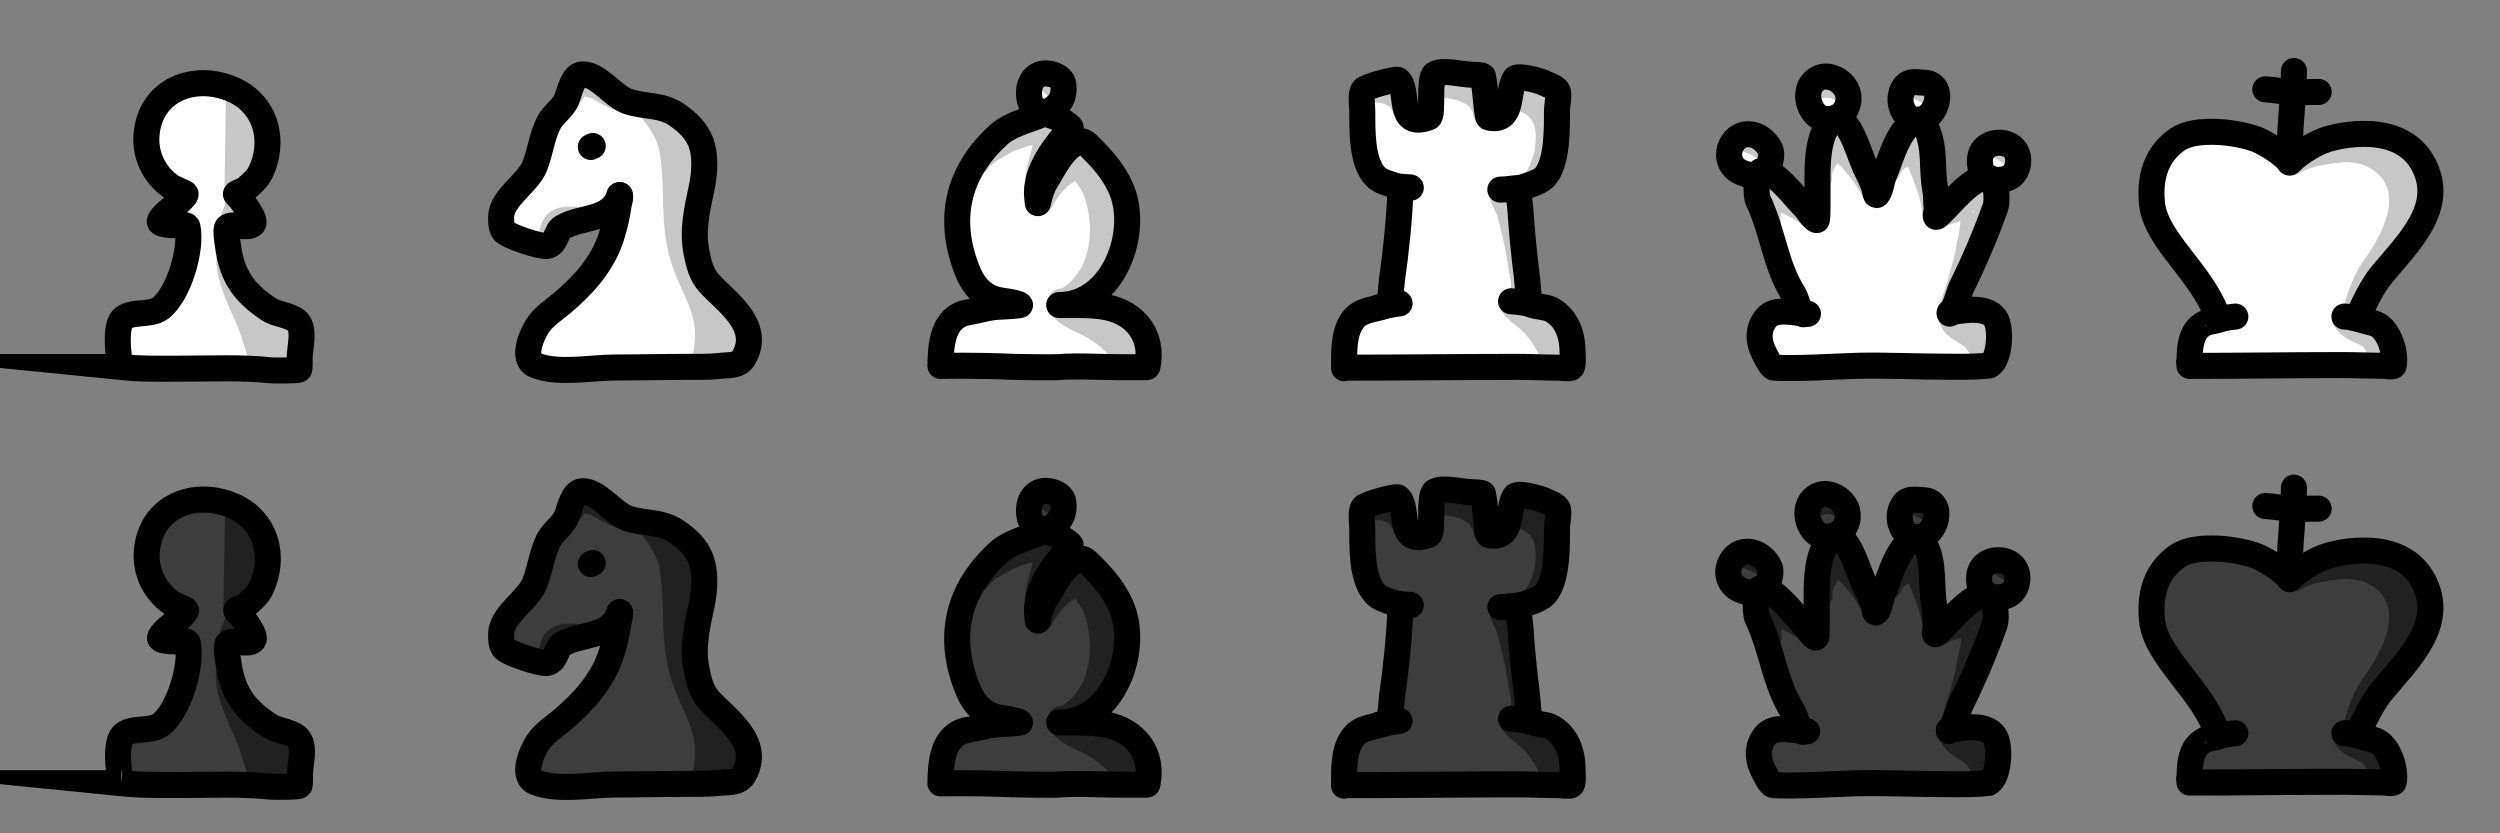 <svg version="1.2" xmlns="http://www.w3.org/2000/svg" viewBox="0 0 1536 512" width="1536" height="512">
	<rect x="0" y="0" width="1536" height="512" fill="#808080" stroke="none"/>
	<title>Pieces</title>
	<style>
		.s0 { fill: #ffffff } 
		.s1 { fill: #c7c7c7;stroke: #c7c7c7;stroke-linecap: round;stroke-linejoin: round;stroke-width: 16 } 
		.s2 { fill: none;stroke: #000000;stroke-miterlimit:100;stroke-width: 16 } 
		.s3 { fill: #3d3d3d } 
		.s4 { fill: #212121;stroke: #212121;stroke-linecap: round;stroke-linejoin: round;stroke-width: 16 } 
		.s5 { fill: none;stroke: #c7c7c7;stroke-linecap: round;stroke-linejoin: round;stroke-width: 16 } 
		.s6 { fill: none;stroke: #000000;stroke-linecap: round;stroke-linejoin: round;stroke-width: 16 } 
		.s7 { fill: none;stroke: #212121;stroke-linecap: round;stroke-linejoin: round;stroke-width: 16 } 
	</style>
	<g id="wp">
		<path id="Path 0" class="s0" d="m107 56c-1.9 1-5.5 3.7-8 6-2.5 2.3-5.1 5.3-5.8 6.6-0.6 1.3-1.9 3.6-2.7 5.2-0.9 1.7-1.5 5.4-1.5 10.2 0 6.1 0.5 8.5 2.8 13 1.4 3 3.8 6.8 5.2 8.4 1.4 1.5 3.7 3.4 5.2 4.2 1.6 0.8 3.7 1.4 4.8 1.4 1.1 0 4.3 1.5 7.1 3.3 5.1 3.2 5.1 3.2 2.7 4.2-1.4 0.5-3.3 1.7-4.2 2.5-1 0.9-1.7 2.9-1.6 5.3 0 2.9 0.6 4.2 2.9 6l2.8 2.2c-1.3 24.8-1.9 32.8-2.2 33.8-0.3 0.9-2.1 2.6-4 3.7-1.9 1.1-4.2 3.5-5.1 5.3-0.9 1.7-1.3 4.2-1 5.5 0.4 1.5 0.2 2.2-0.9 2.2-0.8 0-1.6 0.3-1.8 0.8-0.1 0.4-2 2.1-4.2 3.8-2.2 1.7-5.6 3.5-7.5 3.9-1.9 0.4-6.3 2.1-9.8 3.6-3.4 1.6-6.4 3.7-6.7 4.7-0.3 0.9-0.4 5.1-0.2 9.2 0.3 6.7 0.6 7.9 3.3 10.7 1.6 1.8 4 3.5 5.4 3.8 1.4 0.2 5 0.7 8 0.9 3 0.3 11.3 1 18.5 1.7 7.1 0.7 22 1.2 33 1.2 18.4 0 20.4-0.2 25-2.2 2.7-1.2 6.1-2.1 7.5-2.1 1.4 0 3.7-0.8 5.3-2 2.5-1.8 2.8-2.7 3.3-10.2 0.4-5.9 0.2-9.1-0.8-11.1q-1.3-2.8-4.8-3.8c-2.4-0.6-4.4-2.2-6.3-4.9-2.1-3.2-4.8-5-13-9-5.6-2.7-10.7-5-11.2-5-0.6 0-1.9-0.8-3-1.6-1.3-1-2.3-3.3-2.7-6.7-0.5-2.9-1-6-1.3-6.9-0.3-1.1 0-1.8 0.8-1.8 0.6 0 1.5-1.2 1.9-2.7 0.4-1.6 0.2-6-0.3-9.8-0.5-3.9-1.4-8.5-1.9-10.2l-1-3.3c6.7 0 8.7-0.7 10-2 1.4-1.4 2-3.4 2-6.7 0.1-4.5-0.1-4.9-3.2-6.2-1.8-0.8-3.4-1.5-3.6-1.5-0.1-0.1 2.3-2.9 5.5-6.3 3.2-3.4 6.5-7.7 7.4-9.5 0.9-1.8 2.1-4.9 2.7-6.8 0.7-1.9 1.2-7.6 1.2-12.5 0-5-0.6-10.6-1.3-12.6-0.6-2-2.1-4.7-3.2-5.9-1.1-1.2-5.6-4-10-6.1-4.9-2.4-10.5-4.3-14.5-4.9-3.6-0.5-9.9-0.9-14-0.9-5.4 0-8.5 0.5-11 1.9z"/>
		<path id="Layer 8" fill-rule="evenodd" class="s1" d="m161.2 221.1c-2.6-7.5-4.5-15.2-7.5-22.7-4.5-11.3-12.8-26.4-12.8-38.9m19.8 40.2c0.8 0.8 1.6 1.5 2.1 2.4 2.6 4.2 4.9 8.9 6.9 13.4 0.4 0.9 2 3 1.8 7.5zm-2.7-5.8l2.7 5.8c-1.3-1.3-2.5-2.8-2.7-5.8zm14.6 7.4c2 4.5 3.4 6.8 5.4 13.9 1.3 4.7-6-15.2-5.4-13.9zm-30.7-62.5q0.3-0.9 0.7-1.9zm0.7-2l4.5-12.2c-0.3 4-2.9 8.3-4.5 12.2zm4.2-77c2.2 11.6 7.1 23.5 5.1 39.6-0.6 4.8-2.6 8.9-4.3 13.3-0.3 0.9-1.6 2.7-1.7 3.7 0-3.4 0.9-56.6 0.9-56.6zm-0.9 56.6q-0.1 0.3-0.1 0.1 0 0 0.1-0.1z"/>
		<path id="Layer 6" fill-rule="evenodd" class="s2" d="m74.3 225.5c3 0.3 6 0.5 9 0.7 9.3 0.5 18.9 0.3 28.3 0.3 17.7 0 36.8-0.9 54.4 1 1.7 0.2 17.1 0.3 17.8-0.5 0.4-0.6 0.3-5.8 0.3-6.9 0-6.4 3.7-18.6-2-23.1-4.6-3.6-12.2-3.8-17-7-15.4-10.3-22.7-20.5-25.1-39.5-0.3-1.8-1.6-9.6-0.3-10.9 3-2.8 12.7 1.2 15.6-1.8 2.6-2.8-6.4-13.6-7.7-15.7-0.4-0.7-3.2-2.6-2.6-3.1 0.9-0.8 4.9-2 6-3 3.4-3 7.1-6 9-10 9.4-19.3 3.5-42.1-17-51-23.3-10.2-50.8-0.1-53 28-1 12.7 5 24.5 14.9 31.5 1.5 1.1 8.8 3.9 9.1 4.5 0.9 1.7-9.4 9.7-11 11-0.4 0.3-5.6 5-4.8 6.5 1.3 2.3 13.6 1.9 15.8 1.9 0.4 0 1.1 0.6 1.2 1.1 2.8 13.6-5.4 41.3-16.6 49.9-6.3 4.8-19 1.3-23.6 6.9-5.2 6.2-1.3 29.1-0.7 29.2z"/>
	</g>
	<g id="bp">
		<path id="Path 0" class="s3" d="m107.2 311.7c-1.9 1-5.5 3.8-8 6.1-2.5 2.3-5.1 5.3-5.8 6.6-0.6 1.3-1.9 3.6-2.7 5.1-0.9 1.8-1.5 5.5-1.5 10.3 0 6.1 0.5 8.5 2.7 13 1.5 3 3.9 6.7 5.3 8.3 1.4 1.6 3.7 3.5 5.2 4.3 1.6 0.7 3.7 1.4 4.8 1.4 1.1 0 4.3 1.4 7.1 3.2 5.1 3.2 5.1 3.3 2.7 4.3-1.4 0.5-3.3 1.6-4.2 2.5-1 0.9-1.7 2.9-1.6 5.2 0 2.9 0.6 4.3 2.9 6l2.8 2.3c-1.3 24.8-1.9 32.7-2.2 33.7-0.3 1-2.1 2.7-4 3.8-1.9 1.1-4.2 3.4-5.1 5.2-0.9 1.8-1.3 4.3-1 5.5 0.4 1.6 0.2 2.3-0.9 2.3-0.8 0-1.6 0.3-1.8 0.7-0.1 0.4-2 2.2-4.2 3.9-2.2 1.7-5.6 3.4-7.5 3.9-1.9 0.4-6.3 2-9.8 3.6-3.4 1.6-6.4 3.6-6.7 4.6-0.3 1-0.4 5.1-0.2 9.3 0.3 6.6 0.6 7.8 3.3 10.7 1.6 1.8 4 3.5 5.4 3.7 1.4 0.3 5 0.7 8 1 3 0.2 11.3 1 18.5 1.7 7.1 0.7 22 1.2 33 1.2 18.4 0 20.4-0.2 25-2.2 2.7-1.2 6.1-2.2 7.5-2.1 1.4 0 3.7-0.9 5.2-2 2.6-1.9 2.8-2.8 3.4-10.3 0.4-5.8 0.2-9.1-0.8-11.1q-1.3-2.8-4.8-3.7c-2.4-0.7-4.4-2.3-6.3-5-2.1-3.1-4.8-5-13-8.9-5.6-2.8-10.7-5-11.2-5.1-0.6 0-1.9-0.7-3-1.5-1.3-1-2.3-3.4-2.7-6.8-0.5-2.8-1-5.9-1.3-6.9-0.3-1 0-1.7 0.7-1.7 0.7 0 1.6-1.2 2-2.8 0.4-1.5 0.2-5.9-0.3-9.7-0.5-3.9-1.4-8.5-1.9-10.3l-1-3.2c6.7 0 8.7-0.7 10-2 1.4-1.5 2-3.4 2-6.8 0.1-4.4-0.1-4.8-3.2-6.2-1.8-0.7-3.4-1.4-3.6-1.5-0.1 0 2.3-2.8 5.5-6.2 3.2-3.4 6.5-7.7 7.4-9.5 0.9-1.8 2.1-4.9 2.7-6.8 0.7-2 1.2-7.6 1.2-12.5 0-5-0.6-10.7-1.3-12.7-0.6-2-2.1-4.6-3.2-5.8-1.1-1.2-5.6-4-10-6.2-4.9-2.4-10.5-4.3-14.5-4.9-3.6-0.5-9.9-0.9-14-0.9-5.4 0-8.5 0.6-11 1.9z"/>
		<path id="Layer 8" fill-rule="evenodd" class="s4" d="m160.8 476.6c-2.6-7.5-4.5-15.1-7.5-22.6-4.6-11.3-12.8-26.5-12.8-39m19.7 40.3c0.8 0.8 1.6 1.5 2.2 2.4 2.6 4.2 4.9 8.8 6.9 13.3 0.3 0.9 2 3 1.8 7.5zm-2.7-5.7l2.7 5.7c-1.3-1.2-2.5-2.7-2.7-5.7zm14.5 7.3c2.1 4.5 3.5 6.8 5.5 14 1.3 4.6-6-15.2-5.5-14zm-30.6-62.4q0.3-1 0.7-2zm0.7-1.9l4.5-12.2c-0.4 4-2.9 8.2-4.5 12.2zm4.1-77c2.3 11.6 7.1 23.5 5.2 39.6-0.6 4.7-2.7 8.8-4.3 13.2-0.3 1-1.7 2.7-1.8 3.8 0.1-3.5 0.9-56.6 0.9-56.6zm-0.9 56.6q0 0.2 0 0.1 0-0.1 0-0.1z"/>
		<path id="Layer 6" fill-rule="evenodd" class="s2" d="m74.5 481.2c3 0.3 6 0.6 9 0.7 9.3 0.5 18.9 0.4 28.3 0.4 17.7 0 36.7-0.9 54.4 1 1.7 0.2 17.1 0.3 17.8-0.6 0.4-0.6 0.3-5.7 0.3-6.9 0-6.3 3.7-18.5-2-23-4.6-3.7-12.2-3.8-17-7.1-15.4-10.2-22.7-20.4-25.1-39.5-0.3-1.7-1.6-9.6-0.3-10.8 3-2.8 12.7 1.2 15.6-1.9 2.6-2.7-6.4-13.6-7.7-15.6-0.4-0.7-3.2-2.6-2.6-3.1 0.9-0.8 4.9-2 6-3 3.4-3 7.1-6 9-10 9.4-19.4 3.5-42.1-17-51-23.3-10.2-50.8-0.1-53 28-1 12.7 5 24.4 14.9 31.5 1.5 1.1 8.8 3.9 9.1 4.5 0.9 1.6-9.4 9.7-11 11-0.4 0.3-5.6 5-4.8 6.5 1.3 2.3 13.6 1.8 15.8 1.8 0.4 0 1.1 0.6 1.2 1.1 2.8 13.6-5.4 41.3-16.6 50-6.3 4.8-19 1.2-23.6 6.9-5.2 6.1-1.3 29.1-0.7 29.1z"/>
	</g>
	<g id="wn">
		<path id="Path 0" class="s0" d="m356.3 55.4c-1.5 1.9-4.2 5.4-5.9 7.8-1.6 2.4-4.3 6.1-6 8.3-1.6 2.2-4.4 6.5-6.3 9.5-1.8 3-5.3 9.5-7.7 14.5-2.5 4.9-5.6 11.3-7.1 14-1.5 2.8-4.3 7.3-6.3 10-2 2.8-4.2 6-4.8 7.3-0.7 1.2-1.2 4-1.2 6.2 0 2.9 0.7 4.8 2.7 7.2 1.6 1.7 4.6 4 6.8 4.9 2.5 1.2 6.4 1.9 10.2 1.9h6.3c13.9-13.1 16.5-14.9 20.5-15.9 2.7-0.7 6.2-2.1 7.7-3.2 1.6-1 3-1.9 3.3-1.9 0.3 0 2.2-1.1 4.2-2.5 3-1.9 4.1-2.2 5.1-1.2q1.3 1.2 1.2 9.5c0 5.6-0.7 10.1-2.1 14.5-1.2 3.4-3.6 8.9-5.3 12.2-1.7 3.3-5.1 8-7.6 10.6-2.5 2.5-7.7 7.1-11.5 10.1-3.9 3-8.7 7.4-10.8 9.9-2.1 2.4-4.7 6-5.7 7.9-0.9 1.9-2.6 4.2-3.5 5-1 0.8-2.9 3.9-4.2 6.8-1.3 2.9-2.3 7.1-2.3 9.5 0.1 3.5 0.7 4.8 3.8 7.9 3.2 3.2 4.4 3.7 8.2 3.7 2.5 0 5.4-0.6 6.5-1.4 1.1-0.9 3.3-1.5 4.8-1.5 1.7 0 3.8-1 5.2-2.5l2.5-2.5c88.1-0.7 90.7-0.8 94.5-2.7 2.2-1.1 4.6-3.2 5.2-4.6 1-2.1 1-4 0.2-8.4-0.6-3.2-1.8-7-2.5-8.5-0.8-1.6-2.8-3.5-4.4-4.3-1.7-0.8-3.9-1.5-5-1.5-1.6 0-2-0.7-2-3 0-2-1.1-4.3-3.3-6.7-1.8-2.1-4.7-5.6-6.3-7.8-1.7-2.2-3.6-5.4-4.3-7q-1.2-3-0.8-13c0.3-5.5 1.2-15 2.1-21 0.8-6.1 1.5-17.2 1.6-24.8 0-7.5-0.4-15.8-1-18.4-0.6-3.2-2.3-6.4-4.8-9.3-2.1-2.5-5.7-5.3-8-6.2-2.3-1-7.5-2.5-11.5-3.3-3.9-0.8-9.2-2-11.7-2.6-2.5-0.7-5.4-1.5-6.5-1.9-1.1-0.4-4.9-2-8.4-3.6-4.2-1.9-7.6-4.4-10-7.2-3.1-3.6-4.2-4.3-7.3-4.2-2.9 0-4.2 0.7-6.5 3.4z"/>
		<g id="Folder 1">
			<path id="Layer 14" class="s5" d="m337.6 148.7c2-3.1 1.3-8.3 4.2-11.3 2.9-2.9 7.6-2.5 11.5-2.4"/>
			<path id="Layer 14" class="s5" d="m351.7 56.2c2.1-7.4 12.4-4.8 17.5-1.8 1.9 1.1 9.1 5.4 11.3 5.6"/>
			<path id="Layer 14" class="s5" d="m399.4 66.2c5.4 6.5 11.8 15 13.7 25.6 4.5 26.3-1 47.6 9.1 73.3 5.4 13.7 12.8 25 12.8 40.2 0 3.2-0.4 12.6-2.3 15.4"/>
			<path id="Layer 14" class="s5" d="m446.1 219.5c2.3-0.8 2.3-6.3 2.3-8.2 0-7.7-3.7-14.9-4.3-22.6"/>
			<path id="Layer 14" class="s5" d="m423.6 82.4c0 8.4 0.7 16.6 2.3 24.8"/>
		</g>
		<path id="Layer 11" class="s6" d="m380.9 119.9c-6.4 16.5-23.2 12.6-35.4 19.8-4 2.3-3.8 10.6-9.4 11.4-4.1 0.6-24.6-6-26.8-9.4-1.4-2.1-1.5-6.2-1.4-8.7 0.4-11.5 16.4-20.4 20.6-30.8 3.4-8.5 4.5-18.5 8.6-26.6 2.8-5.5 8.9-9 11.2-14.8 1.6-4.1 3.7-14.9 9.4-15.1 9.9-0.4 19 13.7 28.3 16.7 10.3 3.4 20.2 1.6 29.8 8.1 6.7 4.6 12.1 9.8 14.9 17.1"/>
		<path id="Layer 11" class="s6" d="m380.5 119.9c1.3 0.7-0.3 4.8-0.4 5.9-0.9 6.5-2.5 13.7-4.6 20-5.4 16.5-17 29.3-30 40.3-5.3 4.5-11.4 8.2-15.2 14.1-3.5 5.3-10.3 20.6-1.3 24.2 13.7 5.6 34.4 1.4 48.8 1.4 15.1 0 30.2-0.4 45.2-0.4 4.7 0 13.6 0.1 18.5-0.5 6.1-0.8 12.2 0.3 15.4-5 11.8-20.1-11.7-35.1-21.3-46-4.8-5.3-6.4-12.3-7.7-19-2.7-13.5 0.5-26.5 3.2-39.5 3.4-16.2 0.4-25 0.4-25"/>
		<path id="Layer 12" class="s6" d="m363 90.3l1.2-0.6"/>
	</g>
	<g id="bn">
		<path id="Path 0" class="s3" d="m356.3 311.4c-1.5 1.9-4.2 5.4-5.9 7.8-1.6 2.4-4.3 6.1-6 8.3-1.6 2.2-4.4 6.5-6.3 9.5-1.8 3-5.3 9.5-7.7 14.5-2.5 4.9-5.6 11.3-7.1 14-1.5 2.8-4.6 7.7-6.9 11-2.4 3.3-4.8 6.6-5.4 7.3-0.5 0.6-1 3-1 5.2 0 3.1 0.7 4.8 3.2 7.6 1.8 2 5.1 4.5 7.3 5.5 2.5 1.2 6.3 1.9 10.2 1.9h6.3c13.9-13.1 16.5-14.9 20.5-15.9 2.7-0.7 6.2-2.1 7.7-3.2 1.6-1 3-1.9 3.3-1.9 0.3 0 2.2-1.1 4.2-2.5 3-1.9 4.1-2.2 5.1-1.2 0.8 0.8 1.3 3.9 1.2 9q0 7.7-2.1 14c-1.2 3.4-3.6 8.9-5.3 12.2-1.7 3.3-5.1 8-7.6 10.6-2.5 2.5-7.7 7.1-11.5 10.1-3.9 3-8.7 7.4-10.8 9.9-2.1 2.4-4.7 6-5.7 7.9-0.9 1.9-2.6 4.2-3.5 5-1 0.8-2.9 3.9-4.2 6.8-1.4 3.2-2.3 7.1-2.3 10 0.1 4.1 0.6 5.2 3.8 8.4 3.2 3.2 4.3 3.7 8.5 3.8 3 0 5.4-0.6 6.3-1.5 0.9-0.8 2.9-1.5 4.5-1.5 1.6 0 4.2-1.1 5.9-2.5l3-2.5c69.4-0.6 90.4-1.2 91.5-1.6 1.1-0.4 3.2-1.6 4.7-2.6 1.6-1 3.3-3 3.8-4.5 0.8-2 0.7-4.4-0.1-8.3-0.6-3-1.8-6.7-2.5-8.2-0.8-1.6-2.8-3.5-4.4-4.3-1.7-0.8-3.9-1.5-5-1.5-1.6 0-2-0.7-2-3 0-2-1.1-4.3-3.3-6.7-1.8-2.1-4.7-5.6-6.3-7.8-1.7-2.2-3.6-5.4-4.3-7q-1.2-3-0.8-13c0.3-5.5 1.2-15 2.1-21 0.8-6.1 1.5-17.2 1.6-24.7 0-7.6-0.4-15.9-1-18.5-0.6-3.2-2.3-6.4-4.8-9.3-2.1-2.5-5.7-5.3-8-6.2-2.3-1-7.5-2.5-11.5-3.3-3.9-0.8-9.2-2-11.7-2.6-2.5-0.7-5.4-1.5-6.5-1.9-1.1-0.4-4.9-2-8.4-3.6-4.2-1.9-7.6-4.4-10-7.2-3.2-3.8-4.1-4.3-7.8-4.2-3.4 0-4.6 0.6-7 3.4z"/>
		<g id="Folder 1">
			<path id="Layer 14" class="s7" d="m337.6 404.9c2-3.1 1.3-8.4 4.2-11.3 2.9-2.9 7.6-2.5 11.5-2.4"/>
			<path id="Layer 14" class="s7" d="m351.7 312.4c2.1-7.4 12.4-4.9 17.5-1.8 1.9 1.1 9.1 5.4 11.3 5.6"/>
			<path id="Layer 14" class="s7" d="m399.4 322.3c5.4 6.6 11.8 15 13.7 25.7 4.5 26.2-1 47.6 9.1 73.3 5.4 13.7 12.8 25 12.8 40.2 0 3.2-0.4 12.5-2.3 15.3"/>
			<path id="Layer 14" class="s7" d="m446.1 475.7c2.3-0.8 2.3-6.3 2.3-8.2 0-7.7-3.7-15-4.3-22.6"/>
			<path id="Layer 14" class="s7" d="m423.6 338.6c0 8.3 0.7 16.6 2.3 24.8"/>
		</g>
		<path id="Layer 11" class="s6" d="m380.9 376.1c-6.4 16.4-23.2 12.5-35.4 19.7-4 2.4-3.8 10.7-9.4 11.5-4.1 0.6-24.6-6-26.8-9.4-1.4-2.1-1.5-6.3-1.4-8.7 0.4-11.6 16.4-20.4 20.6-30.8 3.4-8.6 4.5-18.5 8.6-26.6 2.8-5.5 8.9-9 11.2-14.8 1.6-4.1 3.7-15 9.4-15.2 9.9-0.3 19 13.8 28.3 16.8 10.3 3.4 20.2 1.5 29.8 8.1 6.7 4.6 12.1 9.7 14.9 17"/>
		<path id="Layer 11" class="s6" d="m380.5 376.1c1.3 0.7-0.3 4.8-0.4 5.9-0.9 6.5-2.5 13.7-4.6 20-5.4 16.5-17 29.2-30 40.3-5.3 4.4-11.4 8.2-15.2 14.1-3.5 5.3-10.3 20.6-1.3 24.2 13.7 5.6 34.4 1.4 48.8 1.4 15.1 0 30.2-0.4 45.2-0.4 4.7 0 13.6 0 18.5-0.6 6.1-0.7 12.2 0.4 15.4-4.9 11.8-20.1-11.7-35.1-21.3-46-4.8-5.3-6.4-12.3-7.7-19.1-2.7-13.5 0.5-26.5 3.2-39.4 3.4-16.2 0.4-25.1 0.4-25.1"/>
		<path id="Layer 12" class="s6" d="m363 346.5l1.2-0.6"/>
	</g>
	<g id="wb">
		<path id="Path 0" class="s0" d="m635.3 49.3c-1.6 1.7-2.2 4-2.6 9.7-0.3 4.1-0.9 9.3-1.4 11.5-0.8 3.7-1.2 4.1-5.8 5.6-2.8 0.8-6.6 2.6-8.5 3.9-1.9 1.4-5.9 4.7-8.8 7.5-3.2 2.9-6.7 7.7-8.7 11.5-1.8 3.6-4.5 10.8-5.9 16-2.3 8.5-2.6 11.3-2.6 26.8 0 9.4 0.4 18.3 1 19.7 0.5 1.4 2.5 4.4 4.3 6.6 1.7 2.3 5 6.1 7.2 8.6 2.2 2.4 5.6 5.2 7.5 6.2 1.9 0.9 5.1 2.5 7 3.5l3.5 1.8c-4.7 2.2-7.7 3.4-9.7 4.1-3.2 1-4 1-5.5-0.5-1-1-2.6-1.8-3.6-1.8-0.9 0-3.7 0.6-6.2 1.3-2.5 0.6-6.3 2.8-8.5 4.7-2.5 2.2-3.9 4.4-4 6 0 1.4-1.3 3.8-2.8 5.3-1.6 1.7-2.7 3.9-2.7 5.6 0 1.5 0.7 3.6 1.5 4.5 0.8 1 3.1 2.1 5 2.6 1.9 0.5 16.8 1.2 33 1.5 16.2 0.3 40.1 1 53 1.5 12.9 0.5 24.6 0.7 26 0.3 1.4-0.3 3.5-1.2 4.7-2 1.8-1 2.3-2.2 2.3-5.3 0-2.2-0.9-5.9-1.9-8.2-1.1-2.4-3.4-5.9-5.3-7.9-1.8-1.9-6.7-5.2-10.8-7.2-4.1-2-10.2-4.3-13.5-5.2-3.3-0.8-7.6-1.5-9.5-1.6-1.9 0-4.4-0.4-5.5-0.8-1.7-0.6-1.1-1.2 3.5-3.3 3-1.5 8.3-5.3 11.8-8.7 3.4-3.4 7.1-7.6 8.2-9.3 1.1-1.8 2-4.2 2-5.3 0-1.1 0.9-4.5 1.9-7.5 1-3 2.4-7.7 3.1-10.5 0.6-2.7 1.4-9.1 1.7-14 0.5-8.2 0.3-9.6-2.2-16-2.2-5.6-4.2-8.3-9.4-13.5-3.7-3.6-8.5-7.4-10.6-8.6-2.2-1.2-5.6-2.9-7.5-4-1.9-1-5-3.2-6.8-4.9-1.9-1.7-3.7-4.7-4.3-7-0.6-2.2-0.8-7.6-0.5-12 0.6-7 0.4-8.3-1.4-10.7-1.6-2.2-2.8-2.8-5.8-2.8-2.7 0-4.5 0.7-5.9 2.3z"/>
		<path id="Layer 17" class="s5" d="m652 187.3c2.1 5.8 13.6 9.7 18.2 12.2 10.3 5.5 18.7 13.9 25.4 23.3"/>
		<path id="Layer 17" class="s5" d="m678.3 192.9c4.5 5.1 11.4 9.1 17 12.8 1.8 1.2 5.5 2.8 6.3 5.1"/>
		<path id="Layer 17" class="s5" d="m651.9 185.3c8.6-0.5 18.8-14 21.6-21.4 5.6-15 5.3-29.2 0.8-44.4-1.4-4.7-7.5-15.1-12.2-17.4-0.5-0.3-5.8 2.4-6.6 2.9-6.5 3.5-12.2 11.2-16.4 18.5"/>
		<path id="Layer 17" class="s5" d="m667.4 94.9c1 3.4 3.6 6.4 5.5 9.4 3.5 5.7 6.4 12 9.3 18.1 4.8 9.7 5.8 21.5 5.7 32.1"/>
		<path id="Layer 17" class="s5" d="m600.8 99c0.9-2.4 6.8-6.8 8.8-7.9 8.4-4.8 7.3-4.8 20-9.2 0.9-0.3 13.7-2 14.3-1.2 0.7 0.8-0.7 5.7-0.9 6.9-0.9 6.4-5.1 16.8-5.1 23.2"/>
		<path id="Layer 17" class="s5" d="m638.1 46.8c1.5 0.1 4.8 1.5 6.1 2.2 2.7 1.3 5.1 5 7.9 6"/>
		<path id="Shape 1" class="s6" d="m578.1 224.8c2.8 0 19-0.5 44.9 0.6 2.1 0.1 22.5 0.4 26.6 0.2 12.8-1 25.9 0 38.8 0q7.4 0 14.9 0c0.3 0 1.6 0.2 1.7-0.3 3.8-18.6-7.1-32.9-25-36.5-6.2-1.3-12.9-1.4-19.2-1.4q-3.3 0-6.5 0c-1.1 0-4.6 0-3.4 0 33.3 0 50-45.6 37.5-72.4-4-8.6-9.6-15.6-16.2-22.2-1.3-1.3-5.4-6-7.2-5.9-11 1.1-17.7 17.2-23.1 25.4-1.3 2-3.8 9.5-4.2 12.5-0.1 0.8-0.8-7.2-0.6-8.2 0.5-3.7 1-7.1 2.4-10.5 4.3-11.2 11.2-18.7 18.3-27.7-0.1-0.9-6.9-5.4-7.9-5.9-6.4-2.9-16.3-3.3-17.5-12.4-0.7-5.3 0.3-11 5.4-13.9 4.7-2.7 14.8-0.1 15.5 5.7 2.7 21.1-25.9 18.4-39.7 30.9-25.9 23.5-31.8 52.8-18.9 84.4 3.5 8.5 9.4 15.1 18.5 17.1 1.8 0.4 12.3 1.6 13.5 3.1 0.2 0.3-10.5 1-11.3 1-7.2 0-13.7 2.3-20.6 3.5-15.8 2.7-16.8 20.1-17 32.9"/>
	</g>
	<g id="bb">
		<path id="Path 0" class="s3" d="m635 305c-2 1.8-2.3 2.9-2.2 8 0.1 3.3-0.6 8.7-1.6 12-1.4 5-2.1 6.2-4.2 6.6-1.4 0.3-4 1.2-5.8 2-1.7 0.8-3.8 1.8-4.5 2.4-0.6 0.5-3.7 3-6.7 5.6-3 2.6-7.1 7.4-9.1 10.8-2 3.3-4.9 10.1-6.5 15.1-2.6 8.4-2.9 10.3-3.2 28-0.2 11.1 0.1 20.5 0.7 22.5 0.5 1.9 2 4.6 3.3 6 1.3 1.4 4.2 5 6.5 8 3.2 4.3 5.7 6.3 11.2 9 6.1 3 6.9 3.7 5.3 4.6-0.9 0.7-3.6 1.8-5.9 2.5-3.8 1.3-4.4 1.2-6-0.3-1-1-2.6-1.8-3.6-1.8-0.9 0-3.8 0.6-6.3 1.3-2.6 0.6-6.3 2.8-8.5 4.7-2.6 2.4-3.8 4.4-3.9 6.3 0 1.7-0.9 3.3-2.4 4.5-1.4 0.9-2.7 3-3.1 4.7-0.3 1.7 0 4.1 0.8 5.5 0.7 1.4 2.8 3 4.7 3.7 2.2 0.7 15.1 1.4 33.5 1.7 16.5 0.4 41 1.1 54.5 1.6 24.4 1 24.5 1 28.8-1.3 4.1-2.1 4.2-2.4 4.2-6.9 0-2.7-0.5-4.8-1-4.8-0.6 0-1.2-1.1-1.5-2.5-0.3-1.4-1.5-3.7-2.8-5.2-1.3-1.6-2.6-3.5-2.9-4.3-0.3-0.8-1.6-2-2.9-2.7-1.3-0.6-5.3-2.5-8.9-4.2-3.6-1.7-9.2-3.7-12.5-4.6-3.3-0.8-7.7-1.5-9.8-1.5-2 0-3.9-0.5-4.2-1-0.3-0.6 0.3-1.3 1.2-1.6 1-0.3 2.9-1.1 4.2-1.7 1.3-0.7 5.2-3.9 8.6-7.2 3.4-3.3 7.2-7.6 8.4-9.5 1.1-1.9 2.1-4.5 2.1-5.7 0-1.3 0.4-3.2 1-4.3 0.5-1.1 1.9-5.5 3-9.8 1.1-4.2 2.3-12.4 2.7-18.2l0.6-10.5c-6.6-13.9-8.6-16.6-13.6-21-3.4-3-7.8-6.3-9.7-7.3-1.9-1-4.6-2.5-6-3.3-1.4-0.8-3.9-2.3-5.5-3.5-1.7-1.2-3.9-3.4-5-5-1.7-2.5-2-4.6-2-14.6 0-10.5-0.2-11.9-2-13.2-1.1-0.9-3.6-1.6-5.6-1.6-2.1 0-4.4 0.8-5.9 2z"/>
		<path id="Layer 17" class="s7" d="m652 443.8c2.1 5.8 13.6 9.7 18.2 12.2 10.3 5.5 18.7 13.9 25.4 23.3"/>
		<path id="Layer 17" class="s7" d="m678.3 449.4c4.5 5.1 11.4 9.1 17 12.8 1.8 1.2 5.5 2.8 6.3 5.1"/>
		<path id="Layer 17" class="s7" d="m651.9 441.8c8.6-0.5 18.8-14 21.6-21.4 5.6-15 5.3-29.2 0.8-44.4-1.4-4.7-7.5-15.1-12.2-17.4-0.5-0.3-5.8 2.4-6.6 2.9-6.5 3.5-12.2 11.2-16.4 18.5"/>
		<path id="Layer 17" class="s7" d="m667.4 351.4c1 3.4 3.6 6.4 5.5 9.4 3.5 5.7 6.4 12 9.3 18.1 4.8 9.7 5.8 21.5 5.7 32.1"/>
		<path id="Layer 17" class="s7" d="m600.8 355.5c0.9-2.4 6.8-6.8 8.8-7.9 8.4-4.8 7.3-4.8 20-9.2 0.9-0.3 13.7-2 14.3-1.2 0.7 0.8-0.7 5.7-0.9 6.9-0.9 6.4-5.1 16.8-5.1 23.2"/>
		<path id="Layer 17" class="s7" d="m638.1 303.3c1.5 0.1 4.8 1.5 6.1 2.2 2.7 1.3 5.1 5 7.9 6"/>
		<path id="Shape 1" class="s6" d="m578.1 481.3c2.8 0 19-0.5 44.9 0.6 2.1 0.1 22.5 0.4 26.6 0.2 12.8-1 25.9 0 38.8 0q7.4 0 14.9 0c0.3 0 1.6 0.2 1.7-0.3 3.8-18.6-7.1-32.9-25-36.5-6.2-1.3-12.9-1.4-19.2-1.4q-3.3 0-6.5 0c-1.1 0-4.6 0-3.4 0 33.3 0 50-45.6 37.5-72.4-4-8.6-9.6-15.6-16.2-22.2-1.3-1.3-5.4-6-7.2-5.9-11 1.1-17.7 17.2-23.1 25.4-1.3 2-3.8 9.5-4.2 12.5-0.1 0.8-0.8-7.2-0.6-8.2 0.5-3.7 1-7.1 2.4-10.5 4.3-11.2 11.2-18.7 18.3-27.7-0.1-0.9-6.9-5.4-7.9-5.9-6.4-2.9-16.3-3.3-17.5-12.4-0.7-5.3 0.3-11 5.4-13.9 4.7-2.7 14.8-0.1 15.5 5.7 2.7 21.1-25.9 18.4-39.7 30.9-25.9 23.5-31.8 52.8-18.9 84.4 3.5 8.5 9.4 15.1 18.5 17.1 1.8 0.4 12.3 1.6 13.5 3.1 0.2 0.3-10.5 1-11.3 1-7.2 0-13.7 2.3-20.6 3.5-15.8 2.7-16.8 20.1-17 32.9"/>
	</g>
	<g id="wr">
		<path id="Path 0" class="s0" d="m883.3 49.3c-1.1 1.2-2.5 3.8-3.2 5.7-0.6 1.9-1.1 6.4-1.1 10 0 3.6-0.4 7-0.8 7.6-0.4 0.6-1.6 1.6-2.7 2.2-1.3 0.6-3.6 0.7-6.5 0.2-2.8-0.5-5.2-1.7-6.3-3.2-1-1.3-2.1-3.4-2.3-4.8-0.3-1.4-1.2-4.4-2-6.7-1-3.2-2.2-4.6-4.7-5.7-1.7-0.8-3.9-1.1-4.7-0.8-0.8 0.2-3 1.9-4.7 3.6-2.3 2.1-3.8 5-4.9 9.1-1.2 4.6-1.5 8.9-1.1 18 0.2 6.6 0.8 12.8 1.3 13.9 0.5 1 2.2 2.7 3.9 3.7 1.6 1 4.1 2.9 5.5 4.2 1.4 1.3 4.9 3.5 7.8 4.8 5.2 2.4 5.3 2.5 5.4 6.9 0 2.5 0 7-0.1 10-0.1 3-0.4 7.5-0.6 10-0.2 2.5-0.7 7.9-1.1 12-0.3 4.1-1.7 12.7-3.1 19-1.4 6.3-2.9 13.1-3.2 15-0.4 1.9-1 3.9-1.3 4.5-0.3 0.5-2.1 1.3-3.9 1.7-1.9 0.5-5.2 1.7-7.4 2.9-2.2 1.2-5 3.3-6.2 4.8-1.2 1.4-2.2 3.6-2.3 4.9 0 1.2-1.2 3.3-2.7 4.6-2.1 1.8-2.8 3.4-2.8 6 0 1.9 0.7 4.2 1.5 5.1 0.8 0.8 4 2.2 7 3 3.9 1.1 12 1.7 27.5 2 12.1 0.2 33.7 0.7 48 1.1 14.3 0.3 28.3 0.7 31 0.9 2.7 0.1 7.2-0.2 10-0.7 2.7-0.6 5.8-1.7 6.9-2.6 1-1 2.4-3.1 3.1-4.7 0.8-1.9 1.1-4.5 0.7-7-0.4-2.3-1.9-5.8-3.5-7.8-1.5-2-5.3-5.2-8.4-6.9-3.2-1.8-7.6-4-9.8-4.8l-4-1.6c-1-18.5-1.8-26.8-2.4-30.4-0.6-3.6-2-14.4-3.2-24-1.2-9.6-2-18.2-1.7-19 0.3-0.8 2.5-2.5 4.9-3.7 2.4-1.2 6.7-4.6 9.5-7.5 2.8-2.9 5.7-6.4 6.4-7.8 0.7-1.4 2.2-5.2 3.2-8.5 1-3.3 2.1-10.5 2.4-16l0.6-10c-4.8-6.6-7.9-9.2-9.9-10.1-2.4-1-5.1-1.4-7.3-1-1.9 0.3-4.5 1.6-5.8 2.9-1.3 1.2-3.8 4.9-5.7 8.2-1.9 3.3-4.6 7.4-6.2 9.2-1.8 2.1-3.9 3.3-5.8 3.5-2.5 0.3-3-0.1-3.3-2.2-0.1-1.4-0.9-5.4-1.7-9-1.1-4.8-2.4-7.6-5.2-10.8-2.7-3.1-5-4.6-7.8-5.2-2.2-0.5-6.1-1-8.6-1-3.5 0-5 0.5-6.6 2.3z"/>
		<path id="Layer 21" class="s5" d="m928.8 185.6c1.5 4.5 9.1 8.9 12.2 12 5.9 5.7 12 16 14.6 23.8"/>
		<path id="Layer 21" class="s5" d="m949.9 194.2c2.7 7.7 11.9 12.9 12.4 21.8"/>
		<path id="Layer 21" class="s5" d="m922.4 117.1c0.5 3.9 4.2 9.9 5.3 13.7 2.7 10.2 4.7 18 6.3 28.4 0.6 4 1.7 9.6 2.3 13.6 0.1 0.6 0.9 2.8 0 3"/>
		<path id="Layer 21" class="s5" d="m931.8 59.4c18.5 4.6 21.6 17.5 18.9 34.9-0.4 2.6-4.8 15.3-7.5 16.7"/>
		<path id="Layer 21" class="s5" d="m938.9 54.3c2.8 1.9 5.2 4.9 7.8 7.1 1.1 0.9 3.9 2.4 4.5 3.7"/>
		<path id="Layer 21" class="s5" d="m913 69.5c0.7-2-3.2-8-3.9-8.9-4.6-5.4-15.2-8.4-22.1-8.4"/>
		<path id="Layer 21" class="s5" d="m863.5 66.5c-4.1-11.2-15.3-12.1-22.6-11.3"/>
		<path id="Layer 19" class="s6" d="m826.5 225.9c33.4 0 73.4-0.5 106.8-0.5 8.2 0 16.3 0.5 24.5 0.5 1 0 6.9 0.9 7.8-0.1 1.1-1.2 0.6-7.8 0.6-9.2 0-10.7-3.4-21.2-13.4-26.6-2.5-1.3-10.2-1.8-12-2.9-1.9-3-2.2-13-2.6-16.5-1.8-13.9-3.2-28.2-4.1-42.2-0.2-2.7-1.6-10.1-0.6-12.8 0.4-0.2 12-2.9 15.6-6.9 7.9-8.6 7.5-30.1 7.5-41.3 0-2.3 1.7-9.9 0.2-11.9-1.7-2.2-6.4-3.7-8.9-4.9-2-0.9-15.7-4.9-17.3-2.1-4.8 8.7-0.7 27-15.9 23.7-0.4-0.1-0.6-1.3-0.6-1.7-1.4-7.8-1.4-16-3-23.7-0.2-0.7-5.8-0.9-6.6-0.9-5.9 0-18.1-3.4-23-0.4-3.9 2.4-0.7 25.5-3.6 26.6-20.4 7.5-11.7-17.3-19-23-1.3-0.9-19.3 4-21 5.9-2.2 2.5-0.9 10.1-0.9 13.3 0 11.4-0.5 30.8 7.8 39.8 5.1 5.6 13.6 4.4 15.6 8.9-0.5 16.5-2.8 38.7-5.2 55-0.4 3.2-0.7 11.5-2.1 14.5-4.8 3.8-15.1 2.8-20.5 8.5-7.4 7.7-6.8 21.2-6.8 31.2"/>
		<path id="Layer 19" class="s6" d="m857.4 114.4c2.3 0.1 4.6 0.6 6.9 0.6 0.5 0.1 2.2-0.2 2.5 0.3"/>
		<path id="Layer 19" class="s6" d="m934.3 115.5c-4.2 0-8.3 1-12.5 1"/>
		<path id="Layer 19" class="s6" d="m847.1 188.8c3.9-0.8 9.1-2.1 12.8-2.4"/>
		<path id="Layer 19" class="s6" d="m928.4 185.1c4.6 0.3 8 0.7 12.7 2"/>
	</g>
	<g id="br">
		<path id="Path 0" class="s3" d="m882.7 304.6c-0.9 1.1-2.1 3.7-2.7 5.9-0.5 2.2-1 6.9-1 10.5 0 3.6-0.4 7-0.8 7.6-0.4 0.6-1.6 1.6-2.7 2.2-1.3 0.6-3.6 0.7-6.5 0.2-2.8-0.5-5.2-1.7-6.3-3.2-1-1.3-2.1-3.4-2.3-4.8-0.3-1.4-1.2-4.4-2-6.8-1-3.1-2.2-4.5-4.7-5.6-1.7-0.8-3.9-1.1-4.7-0.8-0.8 0.2-3 1.9-4.7 3.6-2.3 2.1-3.8 5-4.9 9.1-1.2 4.5-1.5 9.2-1.3 18.7 0.4 10.9 0.7 13 2.5 15.5 1.1 1.5 3 3.2 4.1 3.8 1.2 0.5 3.1 2 4.4 3.1 1.3 1.2 4.8 3.2 7.7 4.5l5.3 2.4c-0.1 13.9-0.8 24.7-1.6 33-0.8 8.2-2.5 19.3-3.8 24.5-1.4 5.2-2.7 11.2-3.1 13.2-0.6 3.5-1 3.9-5.9 5.5-2.8 0.9-6.3 2.3-7.7 3.1-1.4 0.9-3.5 2.7-4.7 4.1-1.2 1.5-2.2 3.6-2.3 4.8 0 1.3-1.1 3.2-2.5 4.3-1.4 1.1-2.5 2.7-2.5 3.5 0 0.8-0.5 1.5-1 1.5-0.6 0-1 0.9-1 2 0 1.1 0.4 2 1 2 0.5 0 1 0.6 1 1.2-0.1 0.7 0.5 1.9 1.2 2.5 0.7 0.7 3.8 2 6.8 2.8 3.9 1.1 11.5 1.7 26 2 11.3 0.2 32.6 0.7 47.5 1 14.8 0.3 29 0.8 31.5 1.1 2.5 0.3 7.2 0 10.5-0.6 3.3-0.7 6.8-1.9 7.9-2.8 1-0.9 2.5-3.2 3.2-5 1-2.2 1.2-4.5 0.6-7.5-0.4-2.3-2-5.9-3.5-8-1.5-2-5.3-5.2-8.5-7-3.1-1.8-7.3-3.9-9.2-4.7-1.9-0.8-3.8-1.9-4.2-2.4-0.4-0.6-0.8-4.7-0.8-9.1 0-4.4-0.7-12.3-1.5-17.5-0.8-5.2-2.4-17.4-3.5-27-1.2-9.6-1.9-18-1.7-18.5 0.2-0.6 2.4-2 4.8-3.2 2.4-1.3 6.6-4.4 9.3-7 2.6-2.7 5.5-6.2 6.4-7.8 0.8-1.7 2.4-5.7 3.4-9 1-3.3 2.1-10.7 2.4-16.5l0.6-10.5c-4.8-6.6-7.9-9.2-10-10.1-2.3-1-5-1.4-7.2-1-1.9 0.3-4.5 1.6-5.8 2.9-1.3 1.2-3.8 4.9-5.7 8.2-1.9 3.3-4.6 7.4-6.2 9.2-1.5 1.7-4 3.4-5.6 3.7-1.7 0.4-2.8 0.2-3.1-0.7-0.2-0.6-1-4.6-1.6-8.7-0.7-4.1-2.1-8.9-3-10.5-1-1.7-3.5-4.1-5.6-5.4-2.9-1.8-5.8-2.5-11.4-2.9-6.4-0.4-7.8-0.2-9.3 1.4z"/>
		<path id="Layer 21" class="s7" d="m928.8 442.1c1.5 4.5 9.1 8.9 12.2 12 5.9 5.7 12 16 14.6 23.8"/>
		<path id="Layer 21" class="s7" d="m949.9 450.7c2.7 7.7 11.9 12.9 12.4 21.8"/>
		<path id="Layer 21" class="s7" d="m922.4 373.6c0.5 3.9 4.2 9.9 5.3 13.7 2.7 10.2 4.7 18 6.3 28.4 0.6 4 1.7 9.6 2.3 13.6 0.1 0.6 0.9 2.8 0 3"/>
		<path id="Layer 21" class="s7" d="m931.8 315.9c18.5 4.6 21.6 17.5 18.9 34.9-0.4 2.6-4.8 15.3-7.5 16.7"/>
		<path id="Layer 21" class="s7" d="m938.9 310.8c2.8 1.9 5.2 4.9 7.8 7.1 1.1 0.9 3.9 2.4 4.5 3.7"/>
		<path id="Layer 21" class="s7" d="m913 326c0.7-2-3.2-8-3.9-8.9-4.6-5.4-15.2-8.4-22.1-8.4"/>
		<path id="Layer 21" class="s7" d="m863.5 323c-4.1-11.2-15.3-12.1-22.6-11.3"/>
		<path id="Layer 19" class="s6" d="m826.5 482.4c33.4 0 73.4-0.5 106.8-0.5 8.2 0 16.3 0.5 24.5 0.5 1 0 6.9 0.9 7.8-0.1 1.1-1.2 0.6-7.8 0.6-9.2 0-10.7-3.4-21.2-13.4-26.6-2.5-1.3-10.2-1.8-12-2.9-1.9-3-2.2-13-2.6-16.5-1.8-13.9-3.2-28.2-4.1-42.2-0.2-2.7-1.6-10.1-0.6-12.8 0.4-0.2 12-2.9 15.6-6.9 7.9-8.6 7.5-30.1 7.5-41.3 0-2.3 1.7-9.9 0.2-11.9-1.7-2.2-6.4-3.7-8.9-4.9-2-0.9-15.7-4.9-17.3-2.1-4.8 8.7-0.7 27-15.9 23.7-0.4-0.1-0.6-1.3-0.6-1.7-1.4-7.8-1.4-16-3-23.7-0.2-0.7-5.8-0.9-6.6-0.9-5.9 0-18.1-3.4-23-0.4-3.9 2.4-0.7 25.5-3.6 26.6-20.4 7.5-11.7-17.3-19-23-1.3-0.9-19.3 4-21 5.9-2.2 2.5-0.9 10.1-0.9 13.3 0 11.4-0.5 30.8 7.8 39.8 5.1 5.6 13.6 4.4 15.6 8.9-0.5 16.5-2.8 38.7-5.2 55-0.4 3.2-0.7 11.5-2.1 14.5-4.8 3.8-15.1 2.8-20.5 8.5-7.4 7.7-6.8 21.2-6.8 31.2"/>
		<path id="Layer 19" class="s6" d="m857.4 370.9c2.3 0.1 4.6 0.6 6.9 0.6 0.5 0.1 2.2-0.2 2.5 0.3"/>
		<path id="Layer 19" class="s6" d="m934.3 372c-4.2 0-8.3 1-12.5 1"/>
		<path id="Layer 19" class="s6" d="m847.1 445.3c3.9-0.8 9.1-2.1 12.8-2.4"/>
		<path id="Layer 19" class="s6" d="m928.4 441.6c4.6 0.3 8 0.7 12.7 2"/>
	</g>
	<g id="wq">
		<path id="Path 0" class="s0" d="m1118.2 47.3c-1.2 0.7-3.4 2.8-4.7 4.7-1.4 1.9-2.5 4.8-2.5 6.5 0 1.6 1 5 2.3 7.4 1.2 2.5 3.5 5.5 5.2 6.9 2.2 1.7 3.7 2.2 5.5 1.7 1.4-0.3 3.8-2 5.5-3.6 2.4-2.4 3.1-4 3.4-8.2 0.2-2.9-0.1-6.6-0.8-8.2-0.7-1.7-2.9-4.2-4.9-5.8-2-1.5-4.4-2.7-5.2-2.7-0.8 0-2.5 0.6-3.8 1.3zm4 31.9c-1.7 1.8-2.5 4.6-3.6 12.3-0.8 5.5-1.9 14-2.5 19-0.6 4.9-1.1 12-1.1 15.8 0 4.9-0.3 6.6-1.3 6.2-0.6-0.2-4.2-4.6-7.9-9.7-3.6-5.1-7.8-10.4-9.3-11.8-1.9-1.8-3.8-2.5-6.5-2.5-2.8 0-4.5 0.7-5.9 2.3-1.2 1.2-2.3 3.2-2.7 4.5-0.3 1.2 0.4 7.8 1.6 14.7 1.1 6.9 2.5 14.8 3.1 17.5 0.6 2.8 1.8 7.3 2.6 10 0.9 2.8 3.2 7.5 5.1 10.5 1.9 3 4.5 7.1 5.7 9 1.3 1.9 3.7 6.1 5.4 9.3l3.1 5.7c-5.9-1-9.4-0.6-11.9 0.1-2.4 0.8-4.9 2.1-5.5 2.9-0.7 0.8-2 3.5-2.9 6-0.9 2.5-2 7-2.3 10-0.7 5-0.5 5.8 1.7 8.1 2 2.1 3.9 2.8 10.9 3.7 4.7 0.6 32.3 1.4 61.5 1.7 47.8 0.6 53.4 0.5 57-1 2.2-0.9 5.3-3 6.9-4.8 1.6-1.8 3.3-4.2 3.7-5.4 0.5-1.3 0.9-5.3 0.9-9-0.1-6.5-0.3-7-3.8-10.5-2.8-2.8-4.5-3.7-7.2-3.8-1.9 0-5.1 0.4-7 0.9-1.9 0.5-5.4 1.2-7.8 1.5-4 0.6-4.2 0.5-4.2-1.9 0-1.4 1.8-6.4 4.1-11.3 2.2-4.8 4.5-10.7 5.1-13.2 0.5-2.5 1.6-5.9 2.3-7.5 0.7-1.7 2.4-5.7 3.8-9 1.3-3.3 3.2-8.7 4.2-12 0.9-3.3 2.8-8.4 4.1-11.3 1.3-2.8 2.4-5.7 2.4-6.2 0-0.6-0.6-2.2-1.4-3.7-0.7-1.6-2.6-3.4-4.2-4.1q-2.9-1.3-5.4-0.4c-1.4 0.5-4.3 3-6.5 5.7-2.2 2.6-7.2 7.1-11 10.1-3.9 2.9-7.3 5.4-7.8 5.4-0.4 0-0.7-4.8-0.7-10.7 0-6-0.7-15.1-1.5-20.3-0.8-5.2-2.2-11.9-3.2-14.9-1-2.9-2.6-6.1-3.7-7-1-0.9-3.3-1.6-5.1-1.6-1.9 0-4.2 0.8-5.4 2-1.2 1.1-3.6 6-5.3 11-1.8 4.9-5.3 12.7-7.8 17.3l-4.5 8.4c-2.5-5.2-4.7-11-6.5-16.2-1.8-5.2-3.6-10-4-10.5-0.4-0.6-1.3-2.8-2-5-0.7-2.2-2.4-5-3.6-6.3-1.6-1.5-3.6-2.2-6.2-2.2-2.7 0-4.5 0.7-6 2.3zm-57.8 5.6c-1.2 0.5-2.9 2-3.8 3.3-0.9 1.3-1.6 3.4-1.6 4.8-0.1 1.5 1.8 4.8 4.7 8.4 2.7 3.3 6.3 6.4 8.3 7.3 3 1.2 4.2 1.2 7.9 0.1 2.4-0.7 4.9-2 5.6-2.8 0.7-0.8 1.8-3.2 2.4-5.3 0.9-3.2 0.8-4.2-0.8-7-1.1-1.7-2.8-3.9-3.8-4.8-1-0.8-2.8-2.1-4.1-2.7-1.2-0.7-4.6-1.4-7.5-1.7-2.8-0.3-6.2-0.1-7.3 0.4zm159 5.1c-1.2 0.5-2.9 1.9-3.8 3.2-0.9 1.3-1.6 3.5-1.6 5.1 0 1.5 1.1 3.8 2.5 5.2 1.6 1.6 3.6 2.5 5.5 2.5 1.7 0 4.1-1 5.5-2.2 1.3-1.3 2.7-3.5 3-5 0.4-2.2-0.2-3.5-3-6.3-1.9-1.9-4.1-3.5-4.8-3.4-0.6 0-2.2 0.4-3.3 0.9zm-52.1-35.7c-1.2 0.7-2.9 2.5-3.7 4-1.1 1.9-1.4 3.6-0.8 5.5 0.5 1.8 2.2 3.4 5.2 5 2.9 1.4 5.4 2.1 7 1.7 1.4-0.3 3.5-1.7 4.7-3 1.3-1.4 2.3-3.5 2.3-4.7 0-1.3-0.8-3.4-1.7-4.7-1-1.4-3.3-3.1-5.1-3.8-1.7-0.7-3.8-1.3-4.5-1.3-0.6 0-2.2 0.6-3.4 1.3z"/>
		<path id="Layer 26" class="s5" d="m1199 193.2c-0.4 10.9 15.6 8.2 19.8 24.8m-7.1-20.1c2.5 1.2 4.8 3.9 7.1 5.7 0.6 0.5 1.9 1.1 2.2 1.9m-29.3-73.2c2.3-2.5 11.2-3.1 13.3-6.1 0.1-0.2 9.3-0.8 9.3-2.7 0-2.6-2.1 5.7-1.9 8.5 0.6 9-1.7 14.7-3.1 23.7-0.8 5-7.3 27-9.8 33.6m-10.3-57.2c-0.9-12.2-5.4-22.9-9.3-32.1-0.3-0.7-5.2-7.9-5.3-7.8-4.8 3.2-11.2 3.5-14.4 11.9m-7.2 15c-5.2-8.8-11.4-18.1-17.7-23.9-1.4-1.3-3.9-3-6.7-5.5-1.1-0.9-12.6 11.6-11 20m-1.7 25c-1.6-1.2-8.4-6.3-9.5-6.9-4.4-2.4-7.4-4.2-12.1-5.9-2.4-0.8-9.6 3.5-8.1 13.9m143.4-45.6c2.8 1.6 5.9 3.2 8.2 5.6m-59.7-43.2c2.5 1.9 5.7 2.7 8.3 4.7m-67.9-4.9c4.8-1.3 12.5 0.5 15.6 4.1m-64.7 27.8c5.7 1.3 14.3 4.9 17.7 9.3"/>
		<path id="Layer 23" class="s6" d="m1108 193.1c-2.8-1.4-4.2-9.5-5.9-12.2-11.4-17.9-12.9-39-21.9-57.7-1.5-3.2-1.3-15.4 1.1-17.8 1.3-1.2 7.9 1.9 8.9 2.7 7.3 5.7 12.6 13 19.1 19.6 1 1.2 5.4 7.7 6.9 7.5 0.6-0.1 0.5-13.6 0.5-15.2 0-12.2-1-30.2 5.1-40.9 0.7-1.2 4.4-6.5 5.4-6.5 1.9 0 5.1 1.7 6.2 3 7 8.9 9.1 20.7 14.4 30.8 1.5 2.8 2.7 5.9 3.8 8.9 0.5 1.5 0.6 5.4 1.7 4.4 2-1.9 2.8-8.6 3.9-11.2 4-9.5 6.9-21.4 13.6-29.4 0.7-0.8 6.7-5.8 7.7-5.3 1.7 0.8 4 3.1 4.8 4.7 6 11.8 3.3 25.1 5.7 37.8 0.7 3.6 0.5 7.6 0.9 11.2 0.3 1.9-1.5 6.6 0.1 5.6 6.1-4.3 22.3-27.1 32.4-23.5 4.6 1.6 4.8 14.1 3.7 17.4-6 16.9-13.1 33.5-21.1 49.7-1.3 2.8-4.4 14.9-7.1 16"/>
		<path id="Layer 23" class="s6" d="m1177.8 73.9c-8.7-0.6-13.1-12.6-7.9-20.3 2.9-4.4 7.4-2.9 12.1-2.8 14 0.3 8.2 22.5-2.9 22.6"/>
		<path id="Layer 23" class="s6" d="m1218.2 106.6c-1.7-3.2-2.3-8.1-1.2-11.6 2.4-7.4 12.2-9.1 18.2-5.5 6.9 4.2 5.8 15.1 0.3 18.9-2.6 1.8-6.3 2.2-9.3 2.2-1.1 0-7.3-2.6-8-4zm-82.8-43.1c2.8-11.7-11.6-20.5-19.6-14.6-9 6.4-4.1 21.3 3.5 23.7 4.9 1.6 13.8 0.1 16.1-9.1zm-52.8 41.6c1.1-0.2 2.7-1.9 3.4-2.7 1.9-2.4 3.1-8 1.5-11-5.7-10.7-18.8-12.2-23.7-2.3-3.4 7-0.5 13.9 5.7 16.7 2.7 1.2 6.4 2.4 9.2 1.5 0.5-0.1 3.6-2.2 3.9-2.2z"/>
		<path id="Layer 24" class="s6" d="m1110.8 192.8c-6.6 0-20.2-4.6-25.9 2.9-5.9 7.7-3.8 15.7-1.2 20.9 0.8 1.6 4.3 9.2 6.3 9.3 15 0.8 38.2-0.8 52.4-1.2 17.5-0.3 36.5 0.6 54.1 0.6 8.3 0 16.6 0.3 25.9-0.8 6.3-3.6 7.4-22.6 3.7-28.5-3.2-5.1-9.4-5.7-14.7-5.7-1.8 0-9.6 0.8-13.5 1.7"/>
	</g>
	<g id="bq">
		<path id="Path 0" class="s3" d="m1117.1 303.3c-1.4 0.7-3.5 2.8-4.8 4.7-1.5 2.2-2.3 4.9-2.3 7.2 0 2.1 0.6 5 1.2 6.5 0.7 1.6 1.8 3.4 2.5 4 0.7 0.7 1.3 1.7 1.3 2.3 0 0.5 1.5 1.7 3.3 2.6 1.8 0.9 4.3 1.4 5.7 1.1 1.4-0.3 3.4-1.4 4.6-2.4 1.1-1 2.6-2.8 3.2-4.1 0.7-1.2 1.2-4.7 1.2-7.7 0-3-0.5-6.5-1.2-7.8-0.6-1.2-1.9-2.9-2.7-3.8-0.9-0.9-2.6-2.1-3.9-2.8-1.2-0.6-3-1.1-3.9-1.1-1 0-2.9 0.6-4.2 1.3zm4.5 31.9c-3.1 3.1-3.3 3.9-4.5 14.8-0.7 6.3-1.6 14.5-2.2 18.2-0.5 3.8-0.9 9.7-0.9 13.3 0 3.6-0.3 6.5-0.8 6.5-0.4 0-3.9-4.4-7.7-9.9-3.9-5.4-8.1-10.7-9.5-11.7-1.5-1.2-4.1-1.9-6.8-1.9-3.6 0-4.8 0.5-6.9 3-2.2 2.6-2.5 3.7-2 8 0.2 2.7 1.2 9.3 2.1 14.5 0.9 5.2 2.7 13.8 3.9 19 1.8 7.6 3.2 11.1 7.4 17.5 2.8 4.4 6.7 10.9 8.6 14.5l3.5 6.5c-4.9-0.6-8.5 0-11.3 0.8-4.1 1.3-5.2 2.2-6.3 4.9-0.8 1.8-1.8 4.1-2.3 5-0.5 1-1.2 5.1-1.5 9-0.6 6.8-0.4 7.5 1.7 9.4 1.7 1.5 4.7 2.5 10.4 3.2 4.4 0.6 32.1 1.4 61.5 1.8 48.1 0.6 54 0.5 58.7-1 2.9-0.9 5.3-2.2 5.3-2.9 0-0.6 0.9-1.8 2-2.5 1.1-0.6 2.7-3.3 3.5-6 0.8-2.6 1.5-6.2 1.5-8 0-1.7-0.7-4.9-1.5-7-0.8-2-2.9-4.8-4.7-6.1-3-2.1-3.9-2.3-9.3-1.7-3.3 0.4-8.1 0.9-10.8 1.2-3.7 0.3-4.7 0.1-4.7-1.1 0-0.8 1.8-5.2 3.9-9.8 2.1-4.5 5.3-12.3 6.9-17.2 1.7-5 4.7-13.7 6.7-19.5 1.9-5.8 4.8-13.4 6.2-17 2.3-5.8 2.5-6.9 1.5-10.3-1-3-1.9-3.9-5-4.9-2.9-0.9-4.4-0.8-7 0.3-1.8 0.8-3.2 1.6-3.2 1.9 0 0.3-2.1 2.7-4.8 5.5-2.7 2.7-5.8 5.7-6.8 6.5-1.1 0.8-3.3 2.5-4.9 3.8-1.7 1.2-3.3 2.3-3.8 2.2-0.4 0-0.7-5.4-0.7-12 0-8.2-0.7-15.4-2.1-22.8-1.2-5.9-3-12.4-4-14.5-1.3-2.5-2.8-3.9-4.7-4.3-1.5-0.3-4.4-0.1-6.5 0.5-3.4 1-3.9 1.6-6.3 8.3-1.4 4-4.9 11.9-7.7 17.6-2.9 5.6-5.4 10.2-5.7 10.3-0.3 0-1.3-2.2-2.3-4.8-1.1-2.6-2.5-6.3-3.3-8.1-0.8-1.7-1.4-3.8-1.5-4.5 0-0.6-1.5-4.8-3.3-9.2-2.5-6.1-4.1-8.5-6.7-10.3-1.9-1.2-4.5-2.2-5.8-2.2-1.2 0-3.8 1.5-5.5 3.2zm-59.1 6c-1.1 0.6-2.5 1.9-3.2 2.7-0.7 0.9-1.3 3.4-1.3 5.6 0 3.2 0.6 4.6 3 7 1.7 1.6 3 3.4 3 4 0 0.5 0.8 1.7 1.7 2.5 1 0.8 3.6 2.1 5.8 2.9 3.5 1.2 4.7 1.1 9.3-0.3 4.7-1.4 5.4-2 6.8-5.9 1-2.6 1.4-5.3 0.9-7.2-0.3-1.7-2.6-4.8-4.9-7-3.3-3.1-5.4-4.2-9.2-4.8-2.7-0.4-6-0.7-7.4-0.7-1.4 0-3.4 0.6-4.5 1.2zm157.7 6.3c-2.8 2.3-3.3 3.3-3.3 6.8 0 3 0.7 4.8 2.3 6.4 1.6 1.6 3.5 2.3 6.3 2.3 2.6 0 4.8-0.6 6.2-2 1.3-1.1 2.6-3 2.9-4.3 0.3-1.2 0.3-3.1 0.1-4.2-0.3-1.1-1.4-3-2.4-4.2-1-1.2-3.4-2.5-5.3-2.9-2.9-0.5-4.2-0.1-6.8 2.1zm-50.2-37.5c-1.4 0.5-3.1 2.3-3.9 4.2-1.1 2.6-1.2 4.1-0.3 7 1.1 3.4 1.8 4 6.5 5.4 3 0.9 6.3 1.3 7.7 0.9 1.4-0.4 3.3-1.5 4.3-2.6 1-1.2 1.7-3.5 1.7-6.2q0.1-4.2-1.7-5.8c-1-0.9-3.4-2.1-5.3-2.8-1.9-0.6-4.2-1.1-5-1-0.8 0-2.6 0.5-4 0.9z"/>
		<path id="Layer 26" class="s7" d="m1199.4 449.2c-0.4 10.9 15.6 8.2 19.8 24.8m-7.1-20.1c2.5 1.3 4.8 4 7.1 5.7 0.6 0.5 1.9 1.1 2.2 1.9m-29.3-73.1c2.3-2.6 11.2-3.2 13.3-6.2 0.1-0.2 9.3-0.8 9.3-2.7 0-2.6-2.1 5.8-1.9 8.5 0.6 9.1-1.7 14.7-3.1 23.7-0.8 5.1-7.3 27-9.8 33.6m-10.3-57.1c-0.9-12.3-5.4-23-9.3-32.2-0.3-0.6-5.2-7.8-5.3-7.8-4.8 3.3-11.2 3.6-14.4 11.9m-7.2 15.1c-5.2-8.9-11.4-18.2-17.7-24-1.4-1.3-3.9-2.9-6.7-5.4-1.1-1-12.6 11.6-11 19.9m-1.7 25.1c-1.6-1.3-8.4-6.4-9.5-6.9-4.4-2.4-7.4-4.3-12.1-5.9-2.4-0.8-9.6 3.5-8.1 13.8m143.4-45.6c2.8 1.7 5.9 3.3 8.2 5.6m-59.7-43.2c2.5 1.9 5.7 2.7 8.3 4.8m-67.9-5c4.8-1.3 12.5 0.5 15.6 4.1m-64.7 27.9c5.7 1.3 14.3 4.8 17.7 9.2"/>
		<path id="Layer 23" class="s6" d="m1107.5 449.6c-2.8-1.4-4.2-9.5-5.9-12.2-11.4-17.9-12.9-39-21.9-57.7-1.5-3.2-1.3-15.4 1.1-17.8 1.3-1.2 7.9 1.9 8.9 2.7 7.3 5.7 12.6 13 19.1 19.6 1 1.2 5.4 7.7 6.9 7.5 0.6-0.1 0.5-13.6 0.5-15.2 0-12.2-1-30.2 5.1-40.9 0.7-1.2 4.4-6.5 5.4-6.5 1.9 0 5.1 1.7 6.2 3 7 8.9 9.1 20.7 14.4 30.8 1.5 2.8 2.7 5.9 3.8 8.9 0.5 1.5 0.6 5.4 1.7 4.4 2-1.9 2.8-8.6 3.9-11.2 4-9.5 6.9-21.4 13.6-29.4 0.7-0.8 6.7-5.8 7.7-5.3 1.7 0.8 4 3.1 4.8 4.7 6 11.8 3.3 25.1 5.7 37.8 0.7 3.6 0.5 7.6 0.9 11.2 0.3 1.9-1.5 6.6 0.1 5.6 6.1-4.3 22.3-27.1 32.4-23.5 4.6 1.6 4.8 14.1 3.7 17.4-6 16.9-13.1 33.5-21.1 49.7-1.3 2.8-4.4 14.9-7.1 16"/>
		<path id="Layer 23" class="s6" d="m1177.3 330.4c-8.7-0.6-13.1-12.6-7.9-20.3 2.9-4.4 7.4-2.9 12.1-2.8 14 0.3 8.2 22.5-2.9 22.6"/>
		<path id="Layer 23" class="s6" d="m1217.7 363.1c-1.7-3.2-2.3-8.1-1.2-11.6 2.4-7.4 12.2-9.1 18.2-5.5 6.9 4.2 5.8 15.1 0.3 18.9-2.6 1.8-6.3 2.2-9.3 2.2-1.1 0-7.3-2.6-8-4zm-82.8-43.1c2.8-11.7-11.6-20.5-19.6-14.6-9 6.4-4.1 21.3 3.5 23.7 4.9 1.6 13.8 0.1 16.1-9.1zm-52.8 41.6c1.1-0.2 2.7-1.9 3.4-2.7 1.9-2.4 3.1-8 1.5-11-5.7-10.7-18.8-12.2-23.7-2.3-3.4 7-0.5 13.9 5.7 16.7 2.7 1.2 6.4 2.4 9.2 1.5 0.5-0.1 3.6-2.2 3.9-2.2z"/>
		<path id="Layer 24" class="s6" d="m1110.3 449.3c-6.6 0-20.2-4.6-25.9 2.9-5.9 7.7-3.8 15.7-1.2 20.9 0.8 1.6 4.3 9.2 6.3 9.3 15 0.8 38.2-0.8 52.4-1.2 17.5-0.3 36.5 0.6 54.1 0.6 8.3 0 16.6 0.3 25.9-0.8 6.3-3.6 7.4-22.6 3.7-28.5-3.2-5.1-9.4-5.7-14.7-5.7-1.8 0-9.6 0.8-13.5 1.7"/>
	</g>
	<g id="wk">
		<path id="Path 0" class="s0" d="m1350 83c-1.9 0.4-6.4 2.2-10 4-3.7 1.9-7.6 4.9-9.1 6.9-1.4 1.9-3.4 5.2-4.4 7.2-0.9 2.1-1.9 6.9-2.2 10.6-0.4 5.7 0 8.2 2.1 14.1 1.4 3.9 4.8 10.9 7.4 15.4 2.6 4.5 7 11.3 9.8 15.1 2.7 3.8 6.6 10.5 8.6 14.8 1.9 4.4 4.3 10.4 5.3 13.3 1 2.9 2 8.5 2.4 12.5 0.6 7.1 0.6 7.1-1.9 7.1-1.4 0-4.2 0.5-6.3 1.1-2 0.6-4.2 2-4.7 3.2-0.6 1.1-1 3.5-1 5.3 0 2.2 0.8 3.8 2.7 5.3 2.4 1.8 3.7 2.1 8.3 1.5 3-0.4 10.7-0.7 17-0.8 6.3 0 28.2 0.4 48.7 0.9l37.1 1c4.3-4.3 5.3-6.4 5.3-8.5 0-2.5-1.3-4.4-5.8-9.1-3.3-3.4-7.4-6.4-9.6-7.1-3-1-3.7-1.8-3.7-3.9 0-1.5 0.9-4.7 2.1-7.2 1.1-2.5 5.3-9.5 9.1-15.6 5.7-9 7.9-11.6 11.3-13.3 2.5-1.3 7.1-5.5 11.4-10.6 6.1-7.2 7.2-9.2 7.7-13.2 0.3-2.7 1-6.7 1.5-9.1 0.6-2.3 0.9-7.4 0.7-11.3-0.2-5-0.9-7.9-2.4-10.1-1.1-1.6-5-5-8.5-7.5-3.5-2.5-9.6-5.6-13.4-6.8-3.9-1.2-9.3-2.2-12-2.2-2.8 0-10.6 0.8-17.5 1.7-6.9 1-14.1 2.6-16 3.6-1.9 1.1-5.3 4.4-7.5 7.5-2.8 3.9-4.7 5.6-6.3 5.6-1.4-0.1-3.2-1.6-5-4-1.5-2.2-4.1-5.4-5.7-7.3-2.1-2.3-5.1-4-10-5.6-3.9-1.2-10.4-2.7-14.5-3.4-4.1-0.6-9.8-1.3-12.5-1.4-2.8-0.2-6.6 0-8.5 0.3z"/>
		<path id="Layer 30" class="s5" d="m1440.8 195.7c2.6 6.6 13.9 8.2 17.1 11.9 1.5 1.8 4.2 6.7 4.8 9.1"/>
		<path id="Layer 30" class="s5" d="m1447.5 191.9c1.4-6.9 5.7-19.5 11-26.8 5.2-7 11-16.4 14.7-27 6.5-18.6 1.5-35.6-17.1-43.8-4.1-1.8-12.2-3-16.7-2.6-5.9 0.6-20.7 1.7-30.1 7.6"/>
		<path id="Layer 30" class="s5" d="m1473.1 92.3c2.8 0 6.1 6 7.4 8.2 5.7 8.9 6.4 19.2 6.5 29.7"/>
		<path id="Layer 28" class="s6" d="m1345.2 224.8c31.7 0 62.4-0.5 94.1-0.5 8 0 16.2 0.4 24.2 0.4 0.9 0 7 1 7.2-0.1 1.6-8.2-3.3-22.4-10.8-25.5-2.2-0.9-9.4-2.5-11.5-3.3 0 0 7-17.5 14.9-27 16.1-19.5 40-41.5 25.4-68.3-14.3-26.2-52.4-17.5-61-14.2-8.6 3.3-17.1 9.5-21 13.6-3-5-14.8-12-19.8-14.1-12.2-4.8-37.8-7.8-48.9-0.2-10.3 7-17.9 19.3-15.8 39.5 2.5 23.4 31.9 42.8 40.9 71.4 0.1 0.2-7.5 1.6-7.5 1.6-2.9 1.4-5.7 3.5-7.3 6.6-2.6 5.1-3 10.8-3 16.5 0 0.5 0.1 0.9-0.3 1.2"/>
		<path id="Layer 28" class="s6" d="m1362.4 196.3c3.2-0.6 7.9-1.6 11-1.8"/>
		<path id="Layer 28" class="s6" d="m1449.1 195.9c-3.1-0.4-5.5-1.4-8.7-1.4"/>
		<path id="Layer 29" class="s6" d="m1406.9 91.1c0-15.9 2.4-31.7 2.5-47.5"/>
		<path id="Layer 29" class="s6" d="m1391.8 54.9c5.2 0.2 10.4 1.4 15.6 1.6 5.5 0.2 11.9 0 17.2 0"/>
	</g>
	<g id="bk">
		<path id="Path 0" class="s3" d="m1350 339c-1.9 0.4-6.4 2.2-10 4-3.7 1.9-7.6 4.9-9.1 6.9-1.4 1.9-3.4 5.2-4.4 7.2-0.9 2.1-1.9 6.9-2.2 10.6-0.4 5.7 0 8.2 2.1 14.1 1.4 3.9 4.8 10.9 7.4 15.4 2.6 4.5 7 11.3 9.8 15.1 2.7 3.8 6.6 10.5 8.6 14.8 1.9 4.4 4.3 10.4 5.3 13.3 1 2.9 2 8.5 2.4 12.5 0.6 7.1 0.6 7.1-1.9 7.1-1.4 0-4.2 0.5-6.3 1.1-2 0.6-4.2 2-4.7 3.2-0.6 1.1-1 3.5-1 5.3 0 2.2 0.8 3.8 2.7 5.3 2.4 1.8 3.7 2.1 8.3 1.5 3-0.4 10.7-0.7 17-0.8 6.3 0 28.2 0.4 48.7 0.9l37.1 1c4.3-4.3 5.3-6.4 5.3-8.5 0-2.5-1.3-4.4-5.8-9.1-3.3-3.4-7.4-6.4-9.6-7.1-3-1-3.7-1.8-3.7-3.9 0-1.5 0.9-4.7 2.1-7.2 1.1-2.5 5.3-9.5 9.1-15.6 5.7-9 7.9-11.6 11.3-13.3 2.5-1.3 7.1-5.5 11.4-10.6 6.1-7.2 7.2-9.2 7.7-13.2 0.3-2.7 1-6.7 1.5-9.1 0.6-2.3 0.9-7.4 0.7-11.3-0.2-5-0.9-7.9-2.4-10.1-1.1-1.6-5-5-8.5-7.5-3.5-2.5-9.6-5.6-13.4-6.8-3.9-1.2-9.3-2.2-12-2.2-2.8 0-10.6 0.8-17.5 1.7-6.9 1-14.1 2.6-16 3.6-1.9 1.1-5.3 4.4-7.5 7.5-2.8 3.9-4.7 5.6-6.3 5.6-1.4-0.1-3.2-1.6-5-4-1.5-2.2-4.1-5.4-5.7-7.3-2.1-2.3-5.1-4-10-5.6-3.9-1.2-10.4-2.7-14.5-3.4-4.1-0.6-9.8-1.3-12.5-1.4-2.8-0.2-6.6 0-8.5 0.3z"/>
		<path id="Layer 30" class="s7" d="m1440.8 451.7c2.6 6.6 13.9 8.2 17.1 11.9 1.5 1.8 4.2 6.7 4.8 9.1"/>
		<path id="Layer 30" class="s7" d="m1447.5 447.9c1.4-6.9 5.7-19.5 11-26.8 5.2-7 11-16.4 14.7-27 6.5-18.6 1.5-35.6-17.1-43.8-4.1-1.8-12.2-3-16.7-2.6-5.9 0.6-20.7 1.7-30.1 7.6"/>
		<path id="Layer 30" class="s7" d="m1473.1 348.3c2.8 0 6.1 6 7.4 8.2 5.7 8.9 6.4 19.2 6.5 29.7"/>
		<path id="Layer 28" class="s6" d="m1345.2 480.8c31.7 0 62.4-0.5 94.1-0.5 8 0 16.2 0.4 24.2 0.4 0.9 0 7 1 7.2-0.1 1.6-8.2-3.3-22.4-10.8-25.5-2.2-0.9-9.4-2.5-11.5-3.3 0 0 7-17.5 14.9-27 16.1-19.5 40-41.5 25.4-68.3-14.3-26.2-52.4-17.5-61-14.2-8.6 3.3-17.1 9.5-21 13.6-3-5-14.8-12-19.8-14.1-12.2-4.8-37.8-7.8-48.9-0.2-10.3 7-17.9 19.3-15.8 39.5 2.5 23.4 31.9 42.8 40.9 71.4 0.1 0.2-7.5 1.6-7.5 1.6-2.9 1.4-5.7 3.5-7.3 6.6-2.6 5.1-3 10.8-3 16.5 0 0.5 0.1 0.9-0.3 1.2"/>
		<path id="Layer 28" class="s6" d="m1362.4 452.3c3.2-0.6 7.9-1.6 11-1.8"/>
		<path id="Layer 28" class="s6" d="m1449.1 451.9c-3.1-0.4-5.5-1.4-8.7-1.4"/>
		<path id="Layer 29" class="s6" d="m1406.9 347.1c0-15.9 2.4-31.7 2.5-47.5"/>
		<path id="Layer 29" class="s6" d="m1391.8 310.9c5.2 0.2 10.4 1.4 15.6 1.6 5.5 0.2 11.9 0 17.2 0"/>
	</g>
</svg>